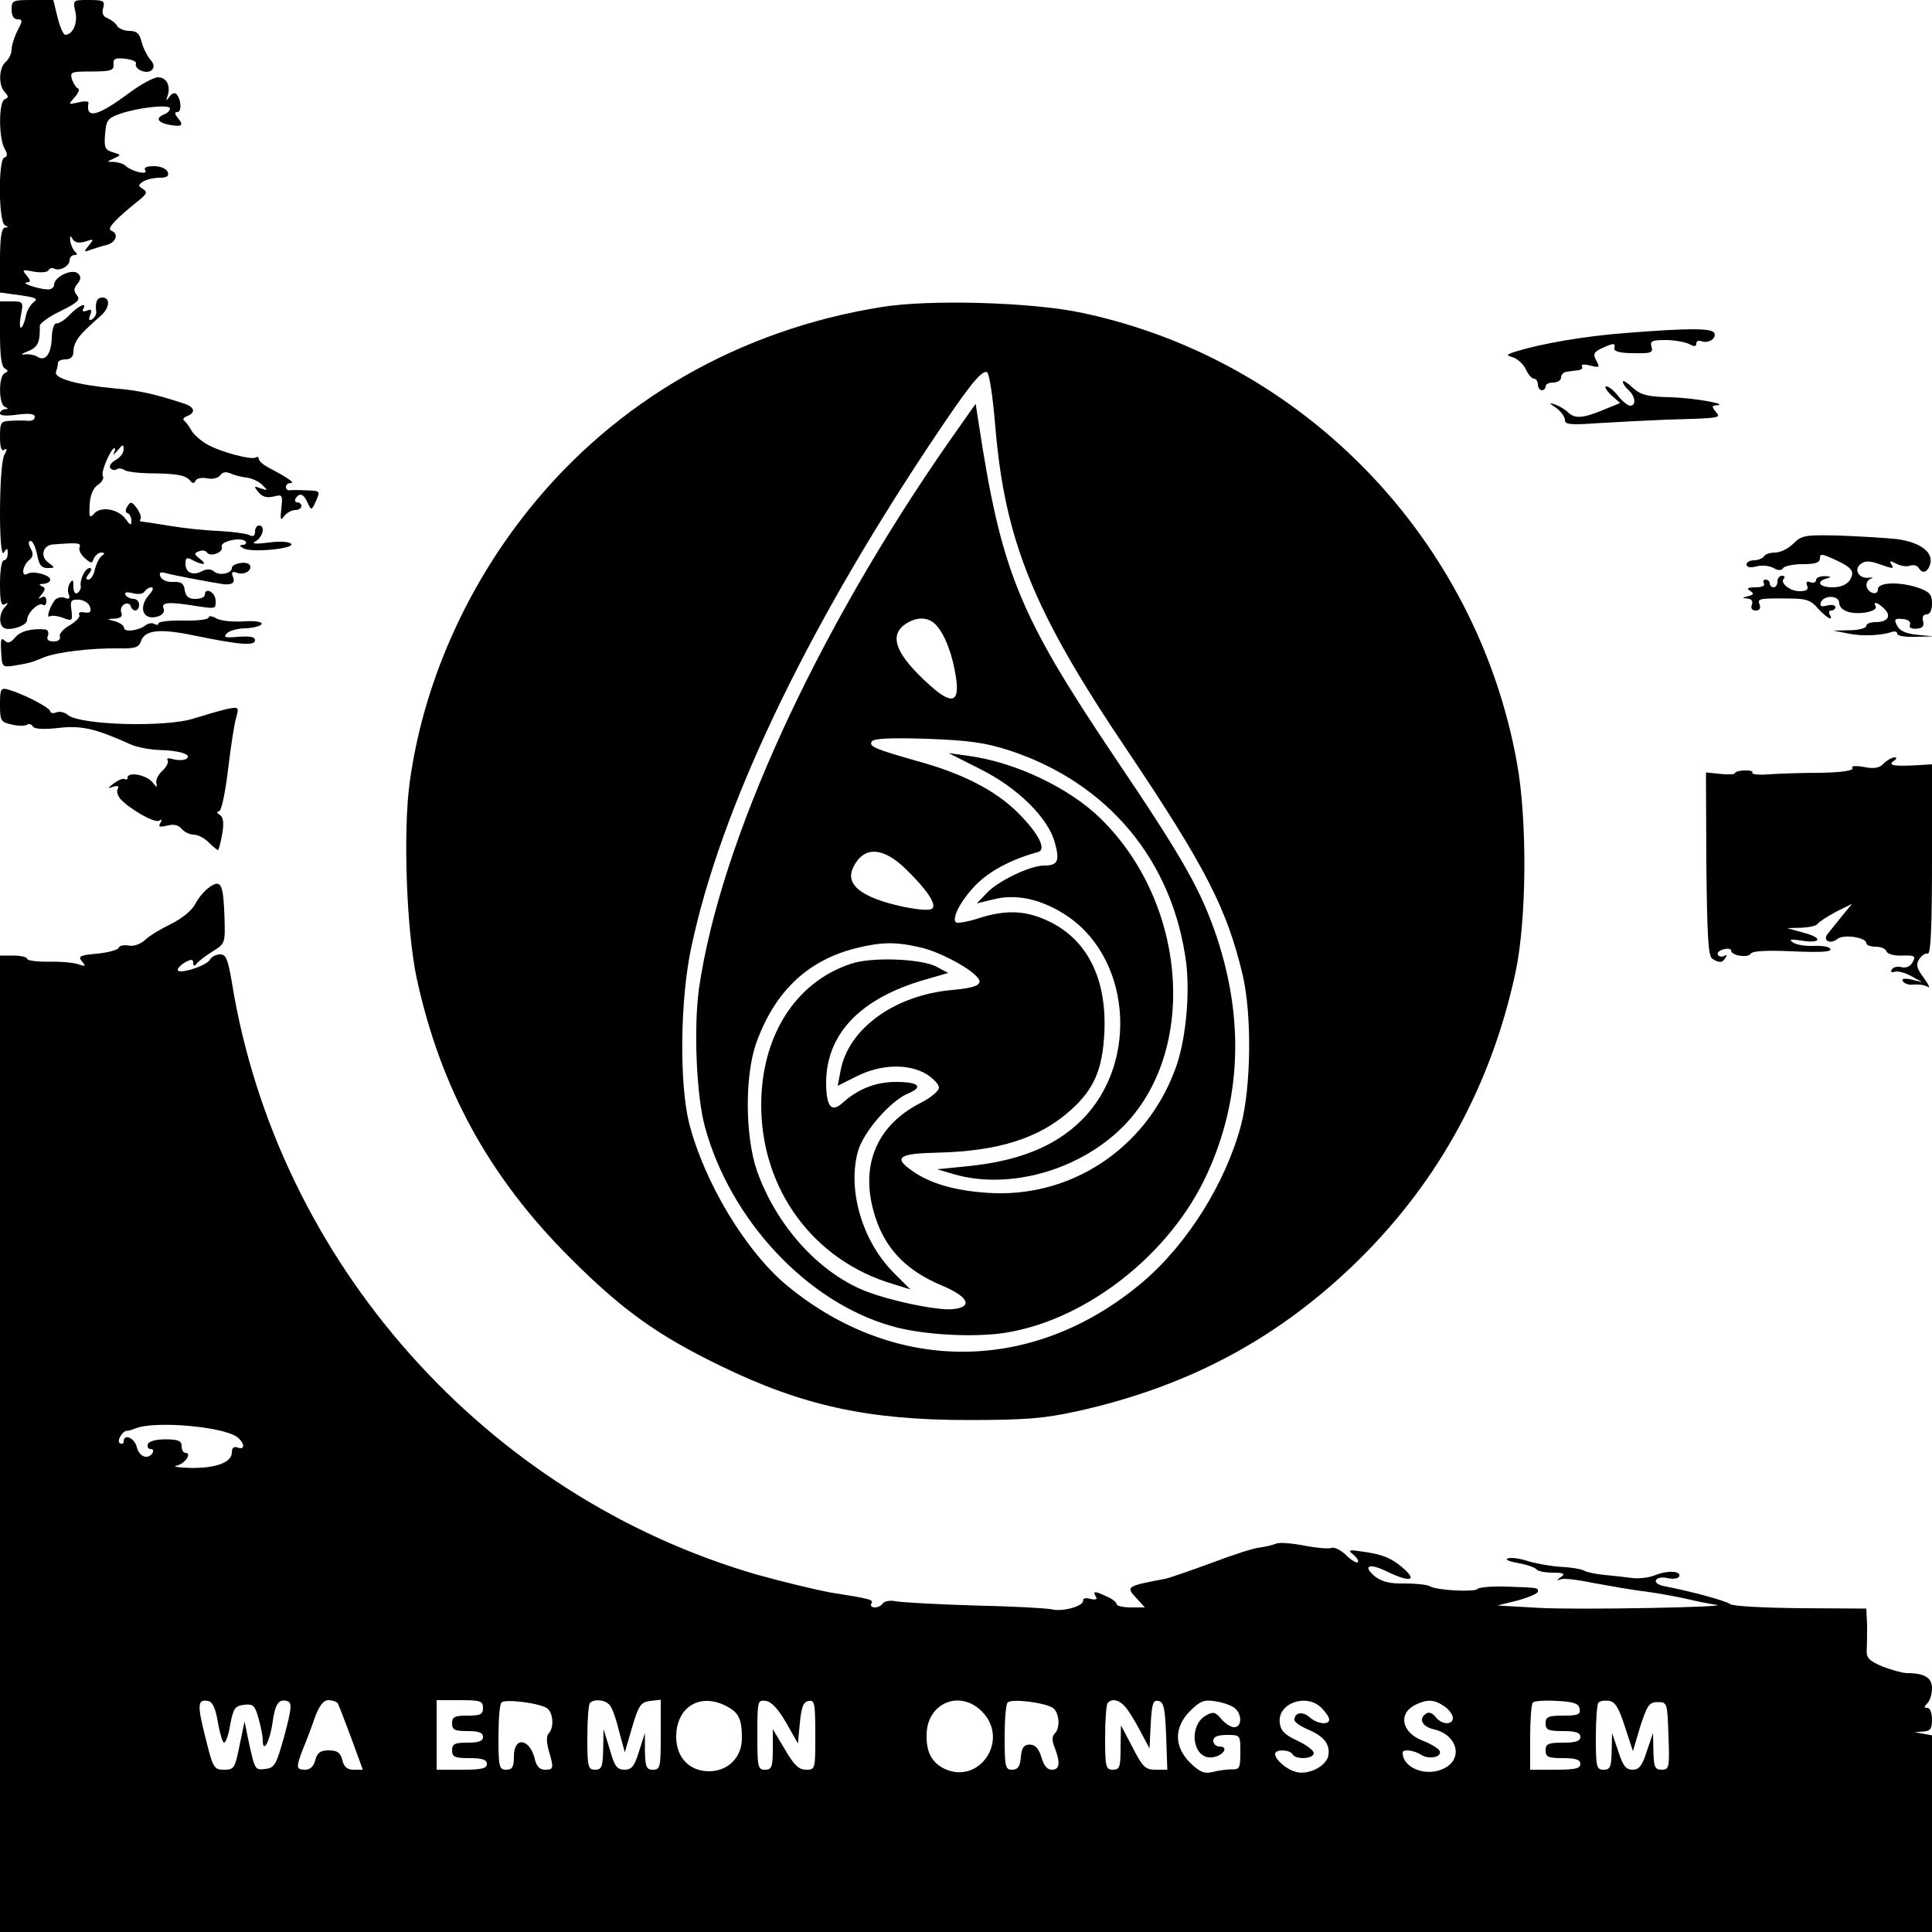 <?xml version="1.0" standalone="no"?>
<!DOCTYPE svg PUBLIC "-//W3C//DTD SVG 20010904//EN"
 "http://www.w3.org/TR/2001/REC-SVG-20010904/DTD/svg10.dtd">
<svg version="1.0" xmlns="http://www.w3.org/2000/svg"
 width="500pt" height="500pt" viewBox="0 0 500 500"
 preserveAspectRatio="xMidYMid meet">
<g transform="translate(0,500) scale(0.1,-0.1)"
fill="#000000" stroke="none">
<path d="M30 4975 c0 -16 6 -25 15 -25 14 0 14 -3 0 -30 -8 -16 -15 -38 -15
-48 0 -11 -7 -25 -15 -32 -18 -15 -20 -61 -2 -79 10 -11 9 -14 -1 -18 -15 -6
-16 -96 -1 -126 9 -16 9 -22 0 -25 -16 -5 -15 -169 2 -175 9 -4 9 -6 0 -6 -9
-1 -13 -25 -13 -85 l0 -83 51 -7 c43 -6 49 -9 35 -19 -8 -7 -17 -22 -19 -34
-2 -12 -7 -26 -11 -30 -5 -5 -6 9 -2 30 7 36 6 37 -24 37 l-30 0 0 -84 c0 -58
4 -86 13 -90 9 -5 9 -7 -1 -12 -16 -7 -16 -81 1 -87 9 -4 9 -6 0 -6 -7 -1 -13
-5 -13 -11 0 -6 18 -7 45 -3 32 4 45 2 45 -6 0 -7 -8 -11 -17 -10 -10 1 -30 1
-45 0 -26 -1 -28 -4 -28 -42 0 -27 4 -38 11 -33 8 5 8 1 0 -14 -14 -26 -15
-274 -1 -252 8 13 10 12 10 -2 0 -10 -4 -18 -10 -18 -6 0 -10 -27 -10 -61 0
-45 3 -58 12 -53 10 6 10 4 1 -7 -15 -15 -17 -45 -3 -54 15 -9 60 6 60 20 0
18 29 47 41 40 5 -4 9 1 9 10 0 10 -5 13 -13 9 -9 -6 -9 -4 1 8 10 13 10 17 0
21 -8 4 -7 6 5 6 9 1 17 5 17 11 0 12 -45 24 -59 15 -17 -10 -13 21 4 35 11 9
12 17 4 31 -6 12 -6 19 0 19 6 0 13 -16 17 -35 5 -27 11 -35 27 -35 20 0 20 1
2 14 -22 16 -14 45 12 47 66 5 73 4 69 -7 -3 -7 3 -19 13 -28 17 -15 19 -15
24 -1 4 8 12 15 19 15 9 0 10 -3 2 -8 -6 -4 -14 -19 -18 -34 -3 -16 -11 -28
-17 -28 -8 0 -7 5 1 15 7 9 8 15 2 15 -11 0 -26 -29 -23 -47 1 -6 -3 -14 -9
-18 -6 -3 -10 4 -10 17 0 17 -2 20 -9 9 -5 -8 -7 -21 -3 -29 4 -11 1 -14 -11
-9 -8 3 -20 0 -25 -6 -14 -18 -23 -49 -13 -42 5 3 21 1 34 -4 24 -9 25 -8 22
19 -4 26 -1 29 20 28 13 -1 26 -10 28 -19 4 -13 0 -16 -14 -14 -11 2 -17 0
-14 -6 4 -5 -8 -17 -24 -27 -17 -9 -29 -23 -26 -29 2 -8 -4 -13 -16 -13 -15 0
-19 5 -15 15 3 8 0 15 -7 16 -36 3 -64 -4 -78 -21 -12 -14 -19 -16 -28 -7 -8
8 -10 0 -8 -30 2 -39 3 -40 32 -36 41 7 46 8 79 22 33 13 118 24 193 23 43 -1
53 3 58 19 10 29 49 33 139 14 117 -24 156 -27 156 -12 0 9 -13 11 -42 9 -35
-3 -41 -2 -31 9 7 7 29 13 49 13 21 1 39 6 41 11 2 6 -18 9 -46 7 -27 -2 -58
1 -70 7 -12 7 -21 8 -21 3 0 -5 -29 -9 -65 -8 -36 1 -65 -3 -65 -7 0 -5 -5 -5
-10 -2 -6 4 -16 2 -23 -3 -17 -14 -56 -19 -56 -7 0 6 -10 13 -23 17 -23 6 -23
6 -1 7 15 1 21 6 17 15 -3 8 0 17 7 22 7 4 15 2 17 -4 5 -17 22 -15 22 3 0 8
-6 15 -14 15 -8 0 -18 5 -21 10 -4 7 2 9 18 5 14 -4 28 -2 31 4 4 6 12 11 18
11 6 0 4 -8 -5 -18 -31 -34 -17 -70 23 -57 11 4 17 12 13 21 -6 16 15 17 89 5
46 -7 47 -7 46 16 -2 22 -28 34 -28 13 0 -5 -11 -10 -24 -10 -18 0 -25 6 -28
23 -2 17 -9 22 -30 21 -15 -1 -29 5 -33 14 -4 11 0 13 17 8 18 -5 119 -24 147
-28 22 -2 30 4 24 19 -5 12 -2 15 9 11 19 -8 43 6 34 20 -7 11 -46 4 -46 -8 0
-14 -32 -21 -46 -9 -8 7 -19 7 -31 1 -24 -13 -43 -4 -43 19 0 16 3 18 19 9 28
-14 39 -12 18 4 -15 12 -15 14 -3 19 9 4 18 2 21 -2 8 -14 44 -1 39 14 -6 14
53 27 62 13 3 -4 -1 -8 -8 -8 -9 -1 -9 -3 2 -9 20 -12 131 -1 124 11 -4 6 -28
8 -58 4 -38 -5 -47 -3 -33 4 18 12 24 40 7 40 -5 0 -10 -7 -10 -16 0 -12 -5
-14 -17 -8 -10 4 -45 8 -78 10 -33 1 -89 7 -125 13 -36 6 -69 11 -73 11 -5 0
-6 3 -3 8 2 4 -2 16 -10 27 -13 17 -16 18 -24 5 -6 -9 -6 -16 0 -18 6 -2 10
-11 10 -20 0 -13 -3 -12 -15 5 -19 26 -65 34 -82 13 -11 -12 -13 -8 -11 23 1
25 9 44 21 52 11 7 17 18 13 23 -6 9 21 72 30 72 3 0 2 -6 -1 -12 -4 -7 1 -4
9 6 14 17 16 17 16 3 0 -9 -9 -21 -20 -27 -11 -6 -18 -15 -15 -21 4 -5 11 -7
16 -4 5 4 15 3 22 -2 6 -4 39 -8 72 -8 66 -1 86 -5 98 -20 6 -7 10 -6 13 1 3
6 16 9 30 6 15 -3 29 1 34 8 5 8 14 10 26 5 11 -5 30 -10 43 -11 13 -2 31 -10
40 -19 15 -15 14 -15 -4 -9 -18 7 -19 6 -6 -10 10 -12 22 -15 39 -11 23 6 24
4 20 -31 -3 -29 -2 -33 7 -20 7 9 20 16 29 16 9 0 16 5 16 10 0 6 -5 10 -11
10 -5 0 -7 5 -4 10 10 16 21 12 31 -11 10 -21 10 -21 22 5 11 25 11 26 -26 27
-20 1 -40 1 -44 0 -5 0 -8 4 -8 9 0 6 6 10 13 10 11 0 -7 13 -60 41 -13 7 -23
16 -23 21 0 5 -4 7 -8 4 -11 -7 -91 14 -126 34 -16 9 -34 25 -40 35 -6 11 -15
23 -19 26 -5 3 -2 9 7 12 23 9 20 23 -6 32 -79 26 -121 35 -183 40 -96 9 -157
26 -150 43 3 8 5 18 5 23 0 5 9 9 20 9 13 0 20 7 20 20 0 20 11 38 38 63 7 7
22 20 33 30 23 20 25 47 4 47 -14 0 -19 -11 -16 -37 1 -6 -4 -15 -10 -19 -9
-5 -10 -2 -6 10 6 14 3 17 -8 12 -9 -3 -13 -2 -10 4 12 20 -12 9 -35 -15 -12
-13 -28 -23 -34 -22 -6 1 -11 -14 -12 -36 -1 -42 -16 -63 -36 -51 -7 5 -22 8
-33 7 -13 -2 -10 1 7 8 26 10 32 23 31 66 0 6 24 24 54 38 44 22 52 29 42 41
-9 11 -8 18 1 29 10 12 10 19 2 27 -14 14 -62 -8 -62 -29 0 -7 -8 -13 -17 -12
-25 1 -71 17 -54 18 11 1 11 4 0 18 -13 15 -11 16 18 10 18 -3 35 -2 38 3 4 6
10 8 15 5 13 -8 40 6 40 21 0 8 6 14 13 14 7 0 8 3 2 8 -5 4 -11 16 -13 27 -2
15 0 17 6 6 6 -9 17 -11 33 -6 22 7 23 7 9 -10 -14 -17 -13 -18 3 -12 11 4 30
10 43 13 25 7 32 29 12 37 -13 5 11 30 72 79 20 16 22 21 10 29 -13 8 -13 10
0 19 8 5 27 10 42 10 20 0 26 4 22 15 -4 9 -19 15 -36 15 -19 0 -27 -4 -22
-11 8 -13 -35 -3 -51 12 -5 5 -18 9 -30 10 -20 0 -20 0 0 9 19 9 19 9 -3 16
-20 6 -23 12 -20 47 3 36 6 41 40 53 48 16 128 25 128 13 0 -5 -7 -12 -15 -15
-23 -9 -18 -21 13 -27 33 -6 39 -2 22 18 -8 10 -9 15 -1 15 12 0 10 34 -3 47
-4 4 -12 1 -17 -7 -9 -12 -10 -12 -5 3 8 25 -3 47 -25 47 -11 0 -44 -18 -74
-40 -83 -62 -114 -69 -106 -26 1 4 -11 5 -26 1 -27 -6 -27 -6 -10 13 10 11 14
22 9 23 -5 2 -12 13 -16 24 -5 19 -2 20 52 20 49 0 57 3 56 18 -2 15 4 18 30
15 17 -2 29 -7 28 -12 -6 -15 28 -30 41 -17 7 7 6 16 -5 28 -8 10 -18 30 -22
46 -5 20 -12 27 -31 27 -13 0 -28 6 -32 13 -4 8 -16 16 -25 20 -11 4 -15 13
-11 26 5 19 1 21 -37 21 -41 0 -42 0 -35 -30 7 -30 -7 -60 -26 -60 -5 0 -14
20 -20 45 l-11 45 -54 0 c-51 0 -54 -1 -54 -25z"/>
<path d="M2279 4205 c-366 -59 -685 -243 -909 -522 -166 -206 -276 -457 -310
-710 -17 -127 -8 -379 18 -503 62 -286 187 -515 397 -725 134 -134 225 -200
390 -280 212 -103 381 -140 640 -140 151 0 197 4 284 23 292 65 526 192 732
396 205 204 339 451 401 739 29 135 31 393 4 542 -104 579 -551 1043 -1124
1165 -128 28 -399 36 -523 15z m297 -311 c25 -294 99 -477 340 -834 204 -304
259 -411 300 -583 24 -103 22 -288 -4 -388 -40 -151 -140 -310 -256 -408 -280
-236 -638 -239 -918 -9 -108 89 -216 269 -255 423 -25 103 -23 318 6 453 75
356 290 809 614 1297 101 152 136 197 151 192 6 -2 15 -58 22 -143z"/>
<path d="M2456 3857 c-345 -495 -592 -1035 -647 -1415 -14 -101 -7 -275 15
-357 65 -241 264 -455 484 -517 79 -23 214 -30 295 -17 211 34 427 205 521
411 88 192 96 399 25 613 -41 121 -85 200 -266 468 -247 368 -292 478 -351
867 l-7 45 -69 -98z m-33 -475 c23 -25 43 -79 51 -135 10 -65 -10 -72 -67 -21
-87 78 -108 128 -65 158 30 21 61 20 81 -2z m189 -324 c256 -84 424 -286 458
-551 10 -85 -2 -207 -30 -278 -77 -204 -272 -331 -485 -316 -87 6 -150 25
-196 58 -48 34 -32 44 69 46 158 4 263 38 343 110 60 54 82 104 87 199 7 138
-42 239 -140 288 -61 30 -114 33 -187 9 -28 -9 -54 -13 -57 -10 -13 12 19 67
60 105 35 32 89 60 153 77 22 7 0 49 -52 101 -58 58 -143 102 -260 134 -109
31 -127 38 -119 51 5 8 48 10 143 7 109 -4 151 -10 213 -30z m-269 -306 c55
-53 81 -92 70 -103 -6 -6 -33 -4 -74 4 -112 24 -155 59 -129 106 27 51 75 49
133 -7z m35 -203 c59 -12 157 -68 157 -89 0 -11 -18 -17 -70 -22 -150 -13
-271 -101 -290 -211 l-7 -37 50 25 c62 31 133 33 180 5 17 -11 32 -26 32 -35
0 -8 -21 -26 -47 -39 -122 -62 -163 -176 -112 -312 28 -73 79 -123 162 -159
73 -30 87 -57 34 -63 -41 -5 -180 25 -240 52 -117 52 -220 170 -268 306 -31
90 -32 248 -1 333 48 132 133 212 257 243 64 16 102 17 163 3z"/>
<path d="M2538 3009 c96 -48 175 -126 192 -190 13 -47 8 -59 -28 -59 -36 0
-122 -41 -150 -73 l-24 -25 41 10 c57 15 119 3 181 -35 176 -106 201 -384 50
-535 -70 -70 -166 -108 -304 -121 l-71 -7 44 -13 c143 -41 324 10 437 123 195
196 167 578 -58 798 -82 80 -222 146 -343 162 l-50 7 83 -42z"/>
<path d="M2203 2506 c-144 -47 -233 -187 -233 -366 0 -218 135 -402 341 -463
l45 -14 -44 44 c-80 81 -119 212 -92 312 13 50 84 132 130 151 41 17 28 30
-31 30 -52 0 -98 -18 -137 -53 -30 -28 -44 -12 -44 52 1 126 89 218 257 266
l59 17 -30 16 c-39 21 -168 26 -221 8z"/>
<path d="M4205 4138 c-105 -8 -214 -27 -280 -47 -28 -9 -28 -10 -9 -16 12 -4
27 -18 33 -31 6 -13 15 -24 21 -24 5 0 10 -7 10 -15 0 -8 5 -15 10 -15 6 0 10
5 10 10 0 6 9 10 20 10 11 0 20 6 20 13 0 8 7 14 15 15 8 1 22 3 30 4 8 1 12
5 9 10 -3 5 6 6 21 2 25 -6 26 -5 16 13 -9 17 -6 22 15 32 31 14 35 14 32 -1
-2 -7 15 -12 49 -12 46 -1 52 1 47 17 -4 14 1 17 36 17 23 0 50 -5 61 -10 14
-8 19 -7 19 1 0 6 6 9 13 6 19 -7 41 8 33 22 -8 12 -69 12 -231 -1z"/>
<path d="M4200 4012 c0 -5 7 -15 15 -22 17 -15 20 -40 4 -40 -6 0 -20 11 -31
25 -11 14 -24 25 -31 25 -6 0 0 -10 12 -22 l24 -21 -44 -18 c-53 -22 -74 -23
-91 -6 -7 7 -22 16 -33 20 -17 6 -17 4 3 -9 12 -9 22 -23 22 -31 0 -12 15 -13
88 -8 48 3 128 7 177 9 142 4 139 4 125 21 -10 12 -10 15 1 16 38 2 -54 19
-117 21 -61 1 -78 6 -99 25 -14 13 -25 20 -25 15z"/>
<path d="M4641 3593 c-13 -13 -34 -23 -47 -23 -13 0 -26 -4 -29 -10 -3 -5 -15
-10 -26 -10 -10 0 -19 -5 -19 -11 0 -7 10 -9 25 -5 14 4 34 2 45 -4 12 -7 21
-7 25 0 3 5 26 10 51 10 32 0 44 4 44 15 0 13 5 12 38 -3 46 -21 53 -31 39
-54 -8 -11 -24 -18 -44 -18 -35 0 -45 15 -15 23 13 4 11 5 -5 6 -13 0 -23 -4
-23 -10 0 -6 -7 -9 -14 -6 -10 4 -13 1 -9 -9 4 -10 -2 -14 -20 -14 -25 0 -52
22 -40 33 3 4 1 7 -5 7 -7 0 -12 -7 -12 -15 0 -8 -4 -15 -10 -15 -5 0 -10 5
-10 10 0 6 -5 10 -11 10 -5 0 -7 -4 -4 -10 4 -6 -6 -10 -22 -10 -20 0 -24 -3
-14 -9 11 -7 10 -10 -5 -14 -16 -4 -16 -5 -2 -6 11 -1 15 -6 12 -16 -4 -9 0
-15 10 -15 10 0 13 6 10 15 -7 16 -2 17 80 16 40 0 54 -5 71 -26 22 -24 42
-35 30 -15 -3 6 -1 10 4 10 6 0 11 4 11 9 0 5 -10 7 -21 4 -15 -4 -20 -2 -17
7 7 21 48 20 48 -1 0 -10 10 -19 25 -23 30 -8 77 3 69 15 -8 14 6 10 22 -6 20
-19 10 -35 -22 -35 -13 0 -24 -4 -24 -10 0 -5 -19 -11 -42 -11 l-43 -1 40 -8
c36 -7 83 -5 113 5 6 2 12 0 12 -5 0 -6 21 -9 48 -8 l47 1 -42 4 c-30 3 -46
10 -53 23 -9 17 -7 20 14 18 14 -1 22 -7 19 -15 -3 -7 3 -11 17 -10 15 1 20 6
17 19 -3 11 0 18 9 18 9 0 14 11 14 28 0 23 -6 30 -33 40 -48 17 -107 16 -107
-3 0 -9 -6 -12 -15 -9 -18 7 -20 31 -2 37 6 2 4 3 -5 2 -26 -4 -42 20 -23 35
11 9 22 9 46 1 40 -14 42 -14 33 0 -5 8 -1 8 14 0 11 -6 27 -8 35 -5 8 3 18 1
22 -5 10 -17 23 -13 30 8 10 32 -26 58 -87 66 -29 3 -96 7 -148 9 -88 2 -97 1
-119 -21z"/>
<path d="M0 3176 c0 -41 2 -45 30 -51 16 -4 34 -4 39 -1 5 4 13 2 16 -4 4 -7
28 -8 66 -4 59 7 95 -1 186 -42 17 -8 51 -14 75 -15 52 -1 87 -12 70 -23 -7
-4 -22 -4 -33 -1 -13 4 -19 3 -15 -3 3 -5 -4 -18 -15 -28 -11 -10 -17 -25 -14
-33 3 -10 -1 -8 -10 4 -16 20 -65 29 -65 12 0 -4 -3 -6 -8 -3 -4 2 -16 -3 -27
-11 -17 -13 -17 -15 -2 -9 11 3 16 2 12 -5 -4 -5 -1 -17 6 -26 23 -26 89 -64
101 -57 7 5 8 3 3 -6 -6 -10 -2 -11 17 -7 17 5 30 2 38 -8 7 -8 21 -15 31 -15
11 0 28 -9 39 -20 11 -11 22 -20 24 -20 2 0 7 19 11 41 5 30 3 44 -6 50 -8 5
-9 9 -3 9 7 0 16 43 24 107 7 58 16 119 21 135 8 29 7 29 -24 23 -18 -4 -55
-15 -84 -24 -71 -24 -296 -18 -328 9 -8 7 -22 10 -30 6 -8 -3 -15 -1 -15 3 0
9 -67 44 -107 56 -21 6 -23 3 -23 -39z"/>
<path d="M4875 3024 c-11 -12 -25 -14 -51 -9 -22 4 -34 3 -30 -3 4 -6 -28 -11
-81 -12 -49 0 -109 -2 -135 -4 -26 -2 -45 0 -43 4 3 4 -6 7 -20 6 -14 0 -25
-4 -25 -7 0 -3 -17 -4 -37 -2 l-38 4 1 -237 c2 -187 5 -238 15 -245 19 -12 27
-11 35 3 4 6 3 8 -4 4 -6 -3 -13 -2 -16 3 -3 5 3 11 14 14 11 3 20 2 20 -3 0
-13 44 -20 51 -8 5 7 40 9 108 6 70 -3 101 -2 98 6 -2 6 -21 9 -43 8 -21 -1
-46 3 -54 9 -11 8 -7 9 21 5 52 -9 58 7 7 20 l-43 12 37 1 c20 1 39 5 42 10 3
5 25 19 47 31 l42 21 -27 -33 c-14 -18 -31 -38 -36 -45 -14 -17 7 -28 25 -13
16 13 75 4 75 -11 0 -5 11 -9 24 -9 13 0 26 -5 28 -12 3 -7 20 -12 41 -11 32
1 36 -1 27 -17 -6 -11 -17 -16 -29 -13 -10 3 -22 0 -25 -6 -4 -6 -1 -9 7 -6 7
3 27 -2 43 -11 l29 -16 -28 7 c-20 4 -27 2 -22 -5 4 -6 17 -10 28 -8 12 1 28
-1 36 -6 7 -5 3 5 -10 23 -19 25 -21 35 -12 49 6 9 16 16 22 14 8 -1 11 71 11
244 l0 246 -32 -2 c-64 -4 -84 -1 -68 10 9 6 10 10 3 10 -6 0 -19 -7 -28 -16z"/>
<path d="M542 2704 c-12 -8 -29 -28 -37 -44 -8 -16 -34 -37 -62 -51 -27 -13
-57 -31 -68 -42 -11 -10 -29 -17 -42 -14 -12 2 -24 0 -26 -6 -1 -5 -26 -12
-55 -15 -45 -4 -51 -7 -40 -20 11 -13 10 -14 -11 -7 -13 4 -47 7 -77 6 -30 0
-54 3 -54 8 0 4 -16 8 -35 8 l-35 0 0 -1264 0 -1263 2500 0 2500 0 0 254 0
255 -22 4 -23 4 23 2 c18 1 22 7 22 31 0 17 -5 30 -12 30 -9 0 -9 3 0 12 7 7
12 24 12 39 0 27 -19 39 -65 39 -11 0 -39 8 -63 17 -35 15 -42 22 -41 43 1 14
1 43 1 66 l-2 41 -171 1 c-94 1 -176 5 -182 11 -11 8 -97 32 -170 46 -16 3
-25 10 -21 16 3 6 17 8 29 5 13 -3 26 -2 30 3 9 15 -27 18 -60 5 -16 -7 -43
-10 -60 -8 -16 2 -49 6 -71 8 -23 2 -47 7 -54 11 -6 4 -34 9 -61 10 -28 2 -66
9 -85 15 -18 6 -42 10 -51 7 -10 -2 1 -8 25 -12 23 -4 45 -12 48 -16 3 -5 22
-9 42 -9 29 0 34 -3 22 -11 -13 -10 -13 -10 0 -6 9 3 47 -2 85 -10 39 -7 99
-18 135 -22 36 -5 85 -14 110 -20 25 -6 56 -12 70 -14 55 -6 -362 -14 -460 -8
l-105 6 53 13 c28 8 52 18 52 23 0 10 4 10 -83 13 -38 1 -70 -2 -73 -6 -6 -9
-107 -4 -124 7 -7 4 -36 7 -64 7 -37 -1 -58 4 -76 17 -35 28 -18 37 27 15 62
-30 83 -26 44 8 -30 26 -53 35 -101 42 -40 6 -43 5 -28 -7 10 -8 15 -17 12
-20 -3 -3 -17 5 -30 18 -13 13 -31 22 -38 19 -8 -3 -40 0 -71 6 -31 6 -64 9
-73 5 -9 -4 -28 -8 -42 -10 -14 -1 -70 -19 -125 -40 -55 -20 -109 -39 -120
-41 -100 -19 -102 -20 -74 -50 l22 -24 -36 0 c-20 0 -37 4 -37 8 0 5 -11 14
-25 20 -32 15 -38 15 -29 0 5 -7 0 -9 -14 -6 -12 4 -20 1 -19 -4 3 -14 -52
-30 -81 -23 -12 3 -102 8 -200 10 -97 3 -189 8 -204 11 -14 3 -29 0 -33 -5 -3
-6 -13 -11 -21 -11 -8 0 -12 4 -9 10 6 10 0 12 -108 29 -37 7 -120 27 -185 45
-705 203 -1245 811 -1362 1534 -10 59 -15 72 -30 72 -11 0 -23 -6 -27 -14 -9
-16 -83 -39 -83 -26 0 5 9 14 20 20 15 8 20 8 20 -2 0 -8 3 -9 8 -3 4 6 22 20
41 32 34 21 34 22 32 89 -3 87 -9 99 -39 78z m73 -1424 c19 -16 19 -34 0 -26
-10 3 -15 -1 -15 -13 0 -26 -42 -41 -108 -40 -31 1 -47 4 -35 6 21 4 41 33 23
33 -6 0 -10 8 -10 18 0 13 -9 17 -42 17 -24 0 -43 -5 -45 -12 -3 -7 0 -13 7
-13 6 0 8 -4 5 -10 -12 -19 -35 -10 -41 15 -6 24 -34 36 -34 14 0 -5 -4 -7
-10 -4 -9 6 8 34 20 32 3 0 12 3 20 6 49 21 231 5 265 -23z m-51 -738 c5 -28
12 -52 16 -52 4 0 12 21 16 48 8 41 12 47 36 50 23 3 28 -2 37 -35 6 -21 11
-46 11 -56 0 -37 18 -5 25 43 7 52 17 65 40 57 11 -5 9 -21 -9 -89 -21 -75
-25 -83 -49 -86 -28 -3 -27 -5 -46 83 l-8 40 -13 -62 c-12 -59 -14 -63 -40
-63 -26 0 -29 4 -48 82 -22 86 -21 101 6 96 12 -2 20 -19 26 -56z m310 50 c3
-5 18 -45 35 -90 l30 -82 -24 0 c-16 0 -25 7 -29 25 -5 19 -13 25 -35 25 -22
0 -30 -6 -35 -25 -4 -16 -13 -25 -26 -25 -24 0 -24 6 -7 51 8 19 22 55 31 82
12 33 23 47 36 47 10 0 21 -4 24 -8z m376 -12 c0 -17 -7 -20 -40 -20 -33 0
-40 -3 -40 -20 0 -17 7 -20 40 -20 29 0 40 -4 40 -15 0 -11 -11 -15 -40 -15
-33 0 -40 -3 -40 -20 0 -17 7 -20 45 -20 33 0 45 -4 45 -15 0 -12 -14 -15 -65
-15 l-65 0 0 90 0 90 60 0 c53 0 60 -2 60 -20z m167 -2 c15 -12 17 -50 3 -64
-6 -6 -6 -22 0 -44 14 -47 13 -50 -10 -50 -13 0 -22 9 -26 28 -13 53 -54 59
-54 7 0 -28 -4 -35 -20 -35 -18 0 -20 7 -20 83 0 46 3 87 8 91 9 10 103 -2
119 -16z m161 9 c6 -6 17 -37 24 -67 l15 -55 19 65 c17 58 23 65 47 68 l27 3
0 -90 c0 -84 -1 -91 -20 -91 -17 0 -20 7 -21 48 l0 47 -15 -47 c-12 -39 -19
-48 -38 -48 -19 0 -26 9 -38 53 l-16 52 -1 -52 c-1 -46 -4 -53 -21 -53 -18 0
-20 7 -20 83 0 46 3 87 7 90 11 11 40 8 51 -6z m301 -2 c33 -17 41 -33 41 -84
0 -49 -36 -85 -85 -85 -51 0 -85 36 -85 89 0 77 61 115 129 80z m156 -44 l30
-53 5 53 c4 41 9 55 23 57 15 3 17 -6 17 -87 0 -90 0 -91 -24 -91 -19 0 -31
12 -55 53 l-31 52 0 -52 c0 -46 -3 -53 -20 -53 -19 0 -20 7 -20 91 0 88 1 90
22 87 15 -2 32 -21 53 -57z m506 30 c74 -74 -8 -194 -100 -147 -31 17 -44 43
-43 88 2 81 86 116 143 59z m185 8 c16 -13 18 -51 4 -65 -8 -8 -8 -19 0 -38
15 -40 12 -56 -8 -56 -12 0 -21 11 -27 33 -7 22 -16 32 -30 32 -15 0 -21 -8
-23 -32 -2 -25 -8 -33 -23 -33 -17 0 -19 8 -19 83 0 46 3 87 8 91 10 11 101
-1 118 -15z m186 4 c9 -10 26 -38 39 -63 l24 -45 3 63 c3 53 6 63 20 60 14 -3
17 -18 20 -91 l3 -87 -30 0 c-27 0 -34 7 -60 58 l-30 57 -1 -57 c0 -51 -2 -58
-20 -58 -18 0 -20 7 -20 83 0 46 3 87 7 90 11 12 29 8 45 -10z m284 -4 c19
-16 18 -49 -2 -49 -9 0 -24 10 -33 21 -15 18 -21 20 -39 10 -48 -26 -36 -115
15 -109 28 3 45 28 19 28 -9 0 -16 7 -16 15 0 10 11 15 35 15 35 0 35 0 35
-45 0 -40 -2 -45 -22 -44 -13 0 -35 -3 -50 -7 -22 -5 -33 0 -58 24 -42 42 -42
92 0 134 26 26 36 30 66 25 20 -3 42 -11 50 -18z m224 1 c11 -11 20 -24 20
-30 0 -15 -31 -12 -51 6 -18 16 -39 12 -39 -7 0 -6 15 -16 33 -24 43 -18 59
-38 55 -67 -4 -28 -50 -52 -83 -44 -25 6 -55 32 -55 47 0 12 37 12 45 -1 9
-15 55 -12 55 3 0 7 -19 21 -42 32 -33 15 -44 26 -46 47 -6 50 69 77 108 38z
m318 4 c12 -8 22 -22 22 -30 0 -19 -30 -18 -45 3 -7 9 -17 13 -23 9 -22 -13
-12 -34 17 -41 65 -14 80 -81 23 -104 -45 -19 -102 5 -102 43 0 10 29 7 49 -6
21 -13 56 -4 46 12 -4 6 -24 18 -45 26 -53 21 -62 70 -17 92 31 15 49 14 75
-4z m350 -6 c3 -15 -4 -18 -42 -18 -39 0 -46 -3 -46 -20 0 -17 7 -20 45 -20
33 0 45 -4 45 -15 0 -11 -12 -15 -45 -15 -38 0 -45 -3 -45 -20 0 -17 7 -20 45
-20 33 0 45 -4 45 -15 0 -12 -14 -15 -65 -15 l-65 0 0 83 c0 46 3 87 7 91 4 4
32 6 63 4 43 -2 56 -7 58 -20z m117 -46 l21 -64 19 64 c18 55 23 63 45 63 25
0 25 -2 28 -87 3 -83 2 -88 -18 -88 -17 0 -20 7 -21 48 l-1 47 -16 -47 c-12
-38 -20 -48 -37 -48 -17 0 -25 10 -37 48 l-16 47 -1 -47 c-1 -41 -4 -48 -21
-48 -18 0 -20 7 -20 83 0 46 3 87 7 91 4 4 16 6 28 4 15 -2 25 -19 40 -66z"/>
</g>
</svg>
